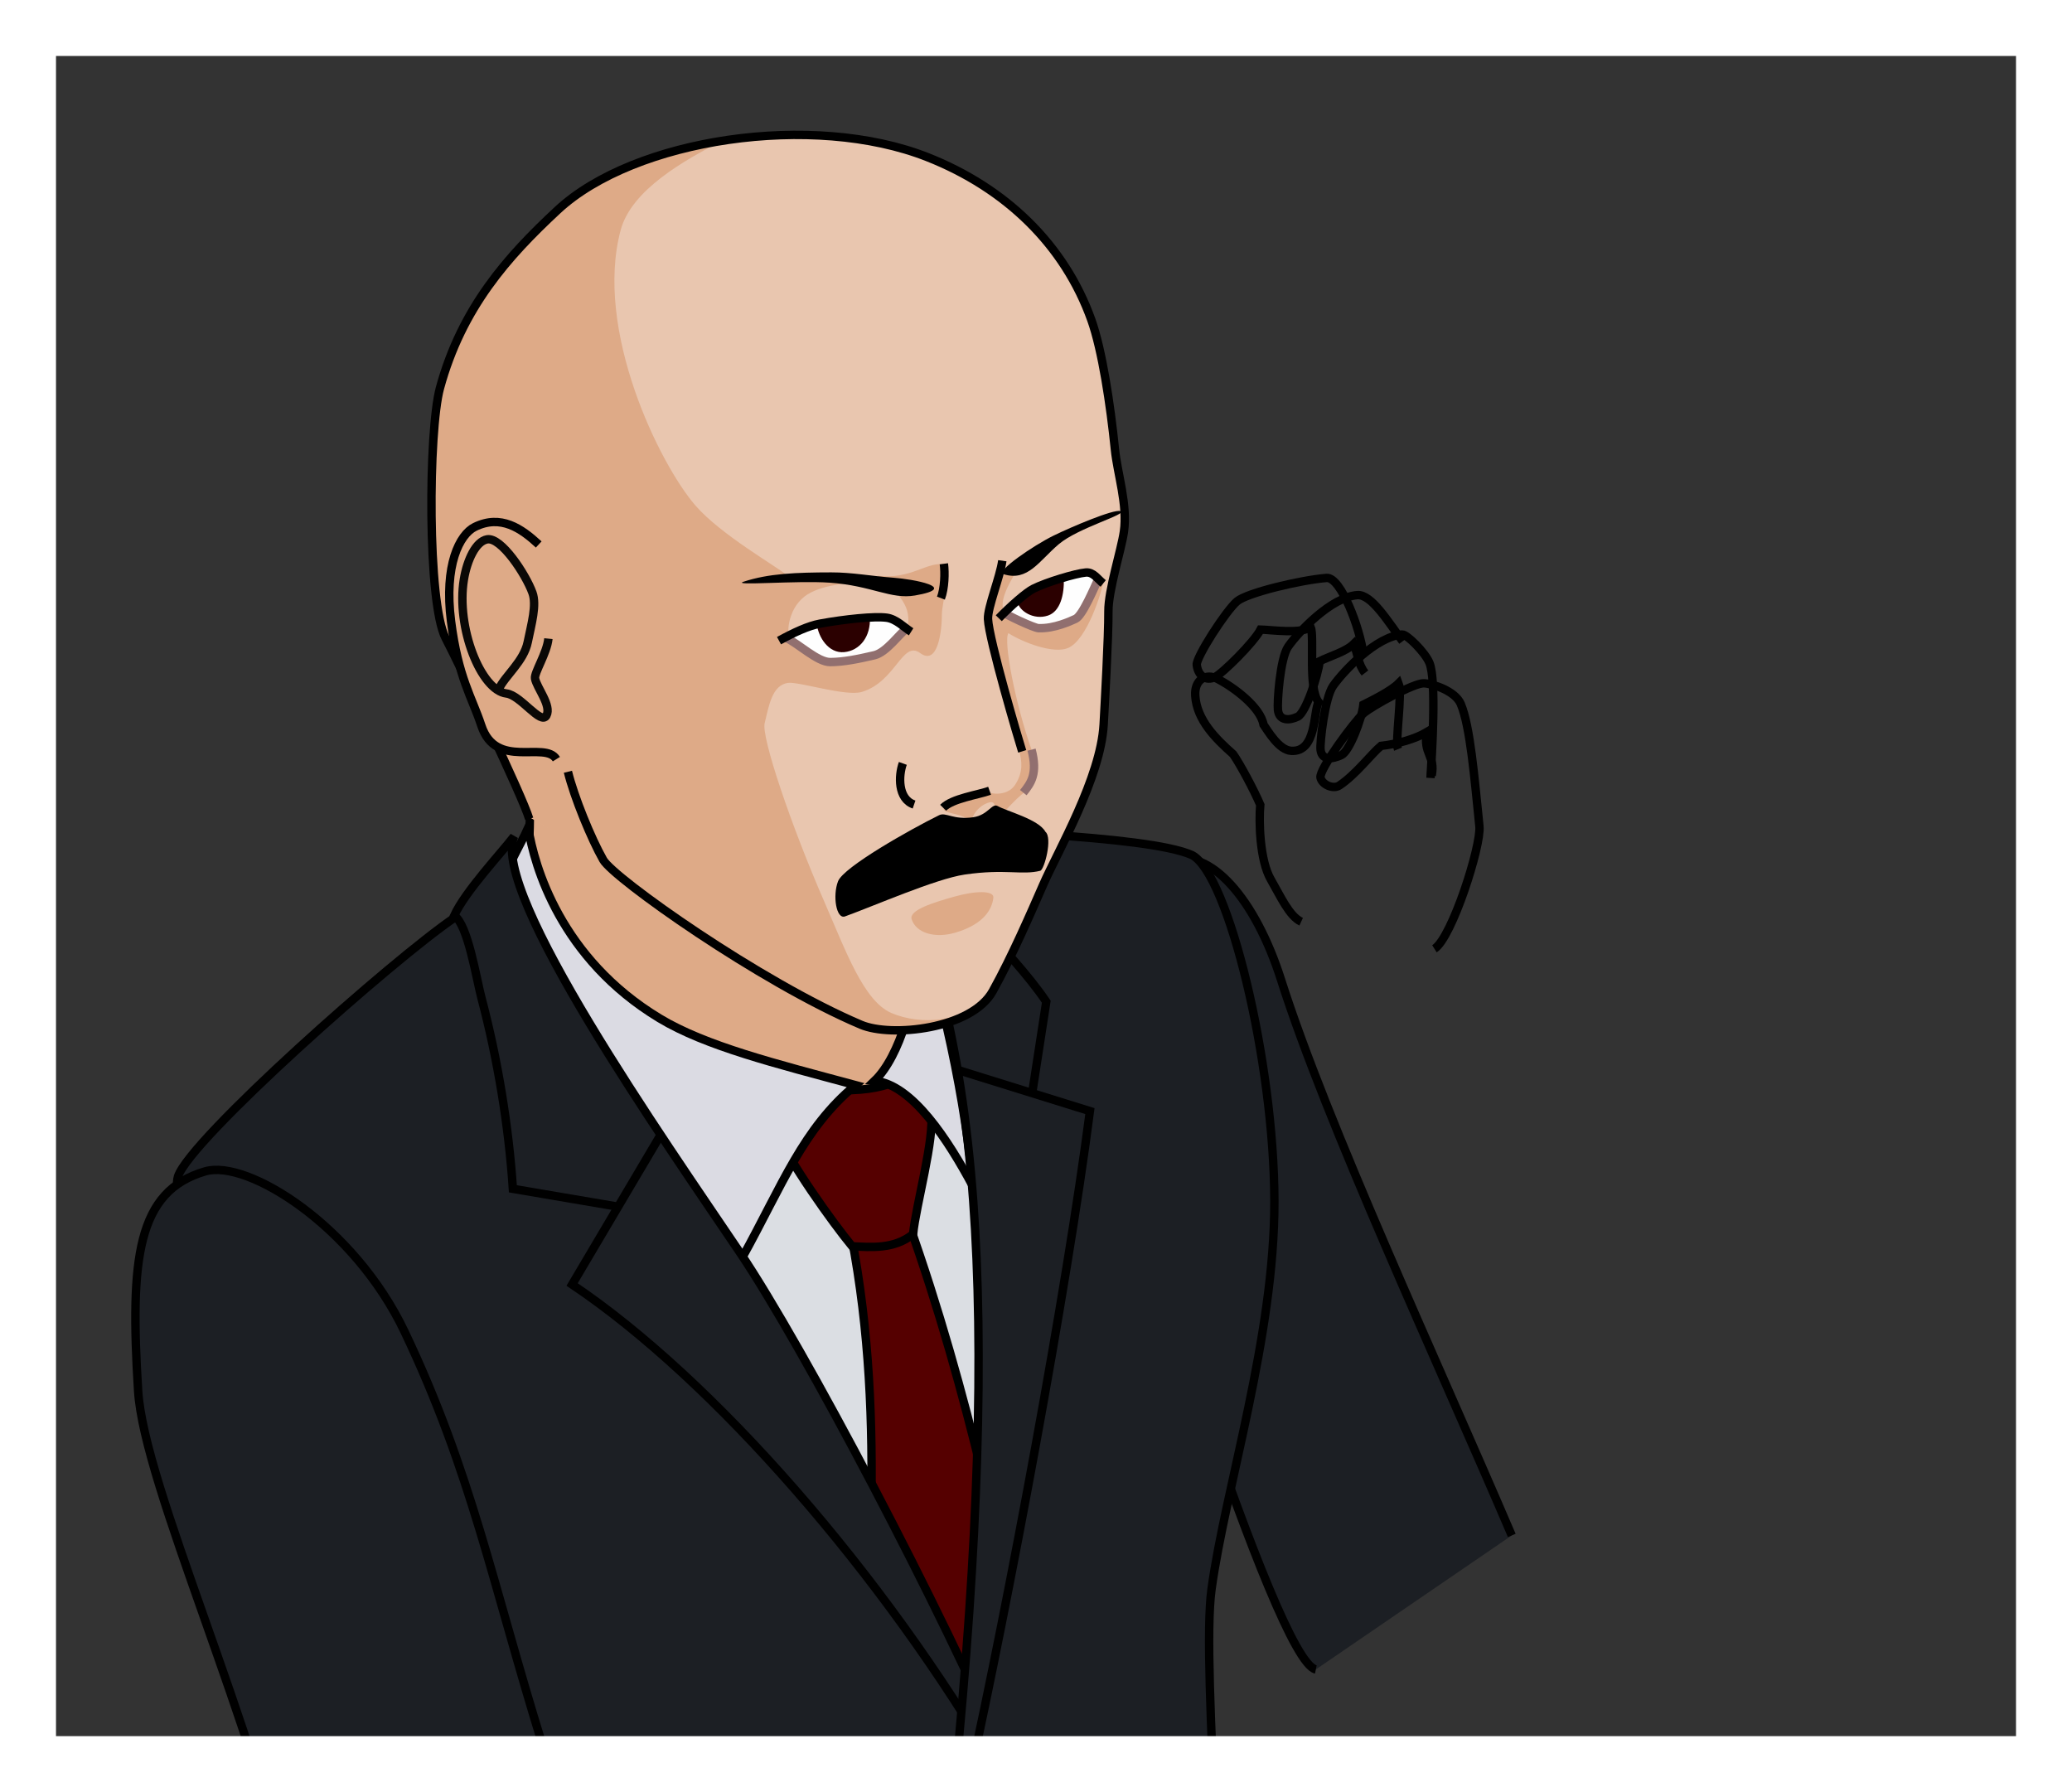 <?xml version="1.0" encoding="UTF-8" standalone="no"?>
<!-- Created with Inkscape (http://www.inkscape.org/) -->

<svg
   xmlns:dc="http://purl.org/dc/elements/1.1/"
   xmlns:cc="http://creativecommons.org/ns#"
   xmlns:rdf="http://www.w3.org/1999/02/22-rdf-syntax-ns#"
   xmlns:svg="http://www.w3.org/2000/svg"
   xmlns="http://www.w3.org/2000/svg"
   xmlns:sodipodi="http://sodipodi.sourceforge.net/DTD/sodipodi-0.dtd"
   xmlns:inkscape="http://www.inkscape.org/namespaces/inkscape"
   width="370"
   height="320"
   id="svg2"
   version="1.1"
   inkscape:version="0.48.4 r9939"
   sodipodi:docname="[08.主張].svg"
   inkscape:export-filename="C:\Users\root\Desktop\資料\作業\SANARO\ORG\[01.行動]03..png"
   inkscape:export-xdpi="90"
   inkscape:export-ydpi="90"
   enable-background="new">
  <rect width="100%" height="100%" fill="#333333" stroke="none"/>
  <defs
     id="defs4">
    <inkscape:perspective
       sodipodi:type="inkscape:persp3d"
       inkscape:vp_x="363.49708 : 943.81603 : 1"
       inkscape:vp_y="0 : 1000 : 0"
       inkscape:vp_z="744.09448 : 526.18109 : 1"
       inkscape:persp3d-origin="372.04724 : 350.78739 : 1"
       id="perspective5056" />
    <inkscape:perspective
       id="perspective5056-8"
       inkscape:persp3d-origin="372.04724 : 350.78739 : 1"
       inkscape:vp_z="744.09448 : 526.18109 : 1"
       inkscape:vp_y="0 : 1000 : 0"
       inkscape:vp_x="363.49708 : 943.81603 : 1"
       sodipodi:type="inkscape:persp3d" />
    <inkscape:perspective
       id="perspective5056-5"
       inkscape:persp3d-origin="372.04724 : 350.78739 : 1"
       inkscape:vp_z="744.09448 : 526.18109 : 1"
       inkscape:vp_y="0 : 1000 : 0"
       inkscape:vp_x="363.49708 : 943.81603 : 1"
       sodipodi:type="inkscape:persp3d" />
    <inkscape:perspective
       sodipodi:type="inkscape:persp3d"
       inkscape:vp_x="363.49708 : 943.81603 : 1"
       inkscape:vp_y="0 : 1000 : 0"
       inkscape:vp_z="744.09448 : 526.18109 : 1"
       inkscape:persp3d-origin="372.04724 : 350.78739 : 1"
       id="perspective5056-5-2" />
    <inkscape:perspective
       sodipodi:type="inkscape:persp3d"
       inkscape:vp_x="363.49708 : 943.81603 : 1"
       inkscape:vp_y="0 : 1000 : 0"
       inkscape:vp_z="744.09448 : 526.18109 : 1"
       inkscape:persp3d-origin="372.04724 : 350.78739 : 1"
       id="perspective5056-8-5" />
    <inkscape:perspective
       id="perspective5056-1"
       inkscape:persp3d-origin="372.04724 : 350.78739 : 1"
       inkscape:vp_z="744.09448 : 526.18109 : 1"
       inkscape:vp_y="0 : 1000 : 0"
       inkscape:vp_x="363.49708 : 943.81603 : 1"
       sodipodi:type="inkscape:persp3d" />
    <inkscape:perspective
       sodipodi:type="inkscape:persp3d"
       inkscape:vp_x="363.49708 : 943.81603 : 1"
       inkscape:vp_y="0 : 1000 : 0"
       inkscape:vp_z="744.09448 : 526.18109 : 1"
       inkscape:persp3d-origin="372.04724 : 350.78739 : 1"
       id="perspective5056-5-5" />
    <inkscape:perspective
       id="perspective5056-4"
       inkscape:persp3d-origin="372.04724 : 350.78739 : 1"
       inkscape:vp_z="744.09448 : 526.18109 : 1"
       inkscape:vp_y="0 : 1000 : 0"
       inkscape:vp_x="363.49708 : 943.81603 : 1"
       sodipodi:type="inkscape:persp3d" />
    <inkscape:perspective
       sodipodi:type="inkscape:persp3d"
       inkscape:vp_x="363.49708 : 943.81603 : 1"
       inkscape:vp_y="0 : 1000 : 0"
       inkscape:vp_z="744.09448 : 526.18109 : 1"
       inkscape:persp3d-origin="372.04724 : 350.78739 : 1"
       id="perspective5056-1-2" />
    <inkscape:perspective
       id="perspective5056-8-5-8"
       inkscape:persp3d-origin="372.04724 : 350.78739 : 1"
       inkscape:vp_z="744.09448 : 526.18109 : 1"
       inkscape:vp_y="0 : 1000 : 0"
       inkscape:vp_x="363.49708 : 943.81603 : 1"
       sodipodi:type="inkscape:persp3d" />
    <inkscape:perspective
       id="perspective5056-5-2-8"
       inkscape:persp3d-origin="372.04724 : 350.78739 : 1"
       inkscape:vp_z="744.09448 : 526.18109 : 1"
       inkscape:vp_y="0 : 1000 : 0"
       inkscape:vp_x="363.49708 : 943.81603 : 1"
       sodipodi:type="inkscape:persp3d" />
    <inkscape:perspective
       sodipodi:type="inkscape:persp3d"
       inkscape:vp_x="363.49708 : 943.81603 : 1"
       inkscape:vp_y="0 : 1000 : 0"
       inkscape:vp_z="744.09448 : 526.18109 : 1"
       inkscape:persp3d-origin="372.04724 : 350.78739 : 1"
       id="perspective5056-5-4" />
    <inkscape:perspective
       sodipodi:type="inkscape:persp3d"
       inkscape:vp_x="363.49708 : 943.81603 : 1"
       inkscape:vp_y="0 : 1000 : 0"
       inkscape:vp_z="744.09448 : 526.18109 : 1"
       inkscape:persp3d-origin="372.04724 : 350.78739 : 1"
       id="perspective5056-8-9" />
    <inkscape:perspective
       id="perspective5056-40"
       inkscape:persp3d-origin="372.04724 : 350.78739 : 1"
       inkscape:vp_z="744.09448 : 526.18109 : 1"
       inkscape:vp_y="0 : 1000 : 0"
       inkscape:vp_x="363.49708 : 943.81603 : 1"
       sodipodi:type="inkscape:persp3d" />
    <inkscape:perspective
       sodipodi:type="inkscape:persp3d"
       inkscape:vp_x="363.49708 : 943.81603 : 1"
       inkscape:vp_y="0 : 1000 : 0"
       inkscape:vp_z="744.09448 : 526.18109 : 1"
       inkscape:persp3d-origin="372.04724 : 350.78739 : 1"
       id="perspective5056-1-5" />
    <inkscape:perspective
       id="perspective5056-8-5-4"
       inkscape:persp3d-origin="372.04724 : 350.78739 : 1"
       inkscape:vp_z="744.09448 : 526.18109 : 1"
       inkscape:vp_y="0 : 1000 : 0"
       inkscape:vp_x="363.49708 : 943.81603 : 1"
       sodipodi:type="inkscape:persp3d" />
    <inkscape:perspective
       id="perspective5056-5-2-82"
       inkscape:persp3d-origin="372.04724 : 350.78739 : 1"
       inkscape:vp_z="744.09448 : 526.18109 : 1"
       inkscape:vp_y="0 : 1000 : 0"
       inkscape:vp_x="363.49708 : 943.81603 : 1"
       sodipodi:type="inkscape:persp3d" />
    <inkscape:perspective
       sodipodi:type="inkscape:persp3d"
       inkscape:vp_x="363.49708 : 943.81603 : 1"
       inkscape:vp_y="0 : 1000 : 0"
       inkscape:vp_z="744.09448 : 526.18109 : 1"
       inkscape:persp3d-origin="372.04724 : 350.78739 : 1"
       id="perspective5056-5-8" />
    <inkscape:perspective
       sodipodi:type="inkscape:persp3d"
       inkscape:vp_x="363.49708 : 943.81603 : 1"
       inkscape:vp_y="0 : 1000 : 0"
       inkscape:vp_z="744.09448 : 526.18109 : 1"
       inkscape:persp3d-origin="372.04724 : 350.78739 : 1"
       id="perspective5056-8-4" />
    <inkscape:perspective
       id="perspective5056-409"
       inkscape:persp3d-origin="372.04724 : 350.78739 : 1"
       inkscape:vp_z="744.09448 : 526.18109 : 1"
       inkscape:vp_y="0 : 1000 : 0"
       inkscape:vp_x="363.49708 : 943.81603 : 1"
       sodipodi:type="inkscape:persp3d" />
    <inkscape:perspective
       sodipodi:type="inkscape:persp3d"
       inkscape:vp_x="363.49708 : 943.81603 : 1"
       inkscape:vp_y="0 : 1000 : 0"
       inkscape:vp_z="744.09448 : 526.18109 : 1"
       inkscape:persp3d-origin="372.04724 : 350.78739 : 1"
       id="perspective5056-1-7" />
    <inkscape:perspective
       id="perspective5056-8-5-2"
       inkscape:persp3d-origin="372.04724 : 350.78739 : 1"
       inkscape:vp_z="744.09448 : 526.18109 : 1"
       inkscape:vp_y="0 : 1000 : 0"
       inkscape:vp_x="363.49708 : 943.81603 : 1"
       sodipodi:type="inkscape:persp3d" />
    <inkscape:perspective
       id="perspective5056-5-2-89"
       inkscape:persp3d-origin="372.04724 : 350.78739 : 1"
       inkscape:vp_z="744.09448 : 526.18109 : 1"
       inkscape:vp_y="0 : 1000 : 0"
       inkscape:vp_x="363.49708 : 943.81603 : 1"
       sodipodi:type="inkscape:persp3d" />
    <inkscape:perspective
       sodipodi:type="inkscape:persp3d"
       inkscape:vp_x="363.49708 : 943.81603 : 1"
       inkscape:vp_y="0 : 1000 : 0"
       inkscape:vp_z="744.09448 : 526.18109 : 1"
       inkscape:persp3d-origin="372.04724 : 350.78739 : 1"
       id="perspective5056-5-1" />
    <inkscape:perspective
       sodipodi:type="inkscape:persp3d"
       inkscape:vp_x="363.49708 : 943.81603 : 1"
       inkscape:vp_y="0 : 1000 : 0"
       inkscape:vp_z="744.09448 : 526.18109 : 1"
       inkscape:persp3d-origin="372.04724 : 350.78739 : 1"
       id="perspective5056-8-6" />
    <inkscape:perspective
       id="perspective5056-7"
       inkscape:persp3d-origin="372.04724 : 350.78739 : 1"
       inkscape:vp_z="744.09448 : 526.18109 : 1"
       inkscape:vp_y="0 : 1000 : 0"
       inkscape:vp_x="363.49708 : 943.81603 : 1"
       sodipodi:type="inkscape:persp3d" />
    <inkscape:perspective
       sodipodi:type="inkscape:persp3d"
       inkscape:vp_x="363.49708 : 943.81603 : 1"
       inkscape:vp_y="0 : 1000 : 0"
       inkscape:vp_z="744.09448 : 526.18109 : 1"
       inkscape:persp3d-origin="372.04724 : 350.78739 : 1"
       id="perspective5056-1-1" />
    <inkscape:perspective
       id="perspective5056-8-5-82"
       inkscape:persp3d-origin="372.04724 : 350.78739 : 1"
       inkscape:vp_z="744.09448 : 526.18109 : 1"
       inkscape:vp_y="0 : 1000 : 0"
       inkscape:vp_x="363.49708 : 943.81603 : 1"
       sodipodi:type="inkscape:persp3d" />
    <inkscape:perspective
       id="perspective5056-5-2-1"
       inkscape:persp3d-origin="372.04724 : 350.78739 : 1"
       inkscape:vp_z="744.09448 : 526.18109 : 1"
       inkscape:vp_y="0 : 1000 : 0"
       inkscape:vp_x="363.49708 : 943.81603 : 1"
       sodipodi:type="inkscape:persp3d" />
    <inkscape:perspective
       sodipodi:type="inkscape:persp3d"
       inkscape:vp_x="363.49708 : 943.81603 : 1"
       inkscape:vp_y="0 : 1000 : 0"
       inkscape:vp_z="744.09448 : 526.18109 : 1"
       inkscape:persp3d-origin="372.04724 : 350.78739 : 1"
       id="perspective5056-5-46" />
    <inkscape:perspective
       sodipodi:type="inkscape:persp3d"
       inkscape:vp_x="363.49708 : 943.81603 : 1"
       inkscape:vp_y="0 : 1000 : 0"
       inkscape:vp_z="744.09448 : 526.18109 : 1"
       inkscape:persp3d-origin="372.04724 : 350.78739 : 1"
       id="perspective5056-8-92" />
    <inkscape:perspective
       id="perspective5056-3"
       inkscape:persp3d-origin="372.04724 : 350.78739 : 1"
       inkscape:vp_z="744.09448 : 526.18109 : 1"
       inkscape:vp_y="0 : 1000 : 0"
       inkscape:vp_x="363.49708 : 943.81603 : 1"
       sodipodi:type="inkscape:persp3d" />
  </defs>
  <sodipodi:namedview
     id="base"
     pagecolor="#ffffff"
     bordercolor="#666666"
     borderopacity="1.0"
     inkscape:pageopacity="0.0"
     inkscape:pageshadow="2"
     inkscape:zoom="0.35765116"
     inkscape:cx="-113.26207"
     inkscape:cy="213.29586"
     inkscape:document-units="px"
     inkscape:current-layer="layer3"
     showgrid="false"
     inkscape:window-width="1158"
     inkscape:window-height="696"
     inkscape:window-x="194"
     inkscape:window-y="-4"
     inkscape:window-maximized="0"
     showguides="true"
     inkscape:guide-bbox="true"
     inkscape:snap-grids="false"
     inkscape:snap-to-guides="false"
     showborder="true"
     inkscape:showpageshadow="false"
     fit-margin-top="0"
     fit-margin-left="0"
     fit-margin-right="0"
     fit-margin-bottom="0"
     inkscape:snap-page="false" />
  <g
     inkscape:groupmode="layer"
     id="layer2"
     inkscape:label="補助線"
     style="display:none"
     sodipodi:insensitive="true">
    <path
       style="fill:none;stroke:#0000ff;stroke-width:1px;stroke-linecap:butt;stroke-linejoin:miter;stroke-opacity:1"
       d="M 10,310 360,10"
       id="path3025"
       inkscape:connector-curvature="0"
       sodipodi:nodetypes="cc" />
    <path
       style="fill:none;stroke:#0000ff;stroke-width:1px;stroke-linecap:butt;stroke-linejoin:miter;stroke-opacity:1"
       d="M 10,10 360,310"
       id="path3027"
       inkscape:connector-curvature="0"
       sodipodi:nodetypes="cc" />
    <path
       style="fill:none;stroke:#ff0000;stroke-width:1px;stroke-linecap:butt;stroke-linejoin:miter;stroke-opacity:1;display:inline"
       d="m 10,0 0,320"
       id="path3006"
       inkscape:connector-curvature="0"
       sodipodi:nodetypes="cc" />
    <path
       style="fill:none;stroke:#ff0000;stroke-width:1px;stroke-linecap:butt;stroke-linejoin:miter;stroke-opacity:1;display:inline"
       d="m 360,0 0,320"
       id="path3010"
       inkscape:connector-curvature="0"
       sodipodi:nodetypes="cc" />
    <path
       style="fill:none;stroke:#ff0000;stroke-width:1px;stroke-linecap:butt;stroke-linejoin:miter;stroke-opacity:1;display:inline"
       d="M 0,10 370,10"
       id="path3016"
       inkscape:connector-curvature="0" />
    <path
       transform="translate(84.716,27.712)"
       style="fill:none;stroke:#ff0000;stroke-width:1px;stroke-linecap:butt;stroke-linejoin:miter;stroke-opacity:1;display:inline"
       d="m -84.716,282.288 370,0"
       id="path3018"
       inkscape:connector-curvature="0"
       sodipodi:nodetypes="cc" />
  </g>
  <g
     inkscape:groupmode="layer"
     id="layer3"
     inkscape:label="レイヤー"
     style="display:inline">
    <g
       id="g4895"
       transform="matrix(-0.326,0,0,0.326,50.124,130.429)"
       style="stroke-width:4.605">
      <path
         sodipodi:nodetypes="cccccc"
         inkscape:connector-curvature="0"
         id="path4893"
         d="m -313.375,0.456 181.575,-7.012 c -8.533,52.757 -5.426,96.845 9.895,126.521 l -193.771,169.262 -86.497,-116.649 C -376.533,103.007 -301.301,52.585 -313.375,0.456 z"
         style="fill:#deaa87;stroke:#000000;stroke-width:4.605" />
      <path
         sodipodi:nodetypes="cccc"
         inkscape:connector-curvature="0"
         id="path4684-5-8"
         d="m -393.473,185.284 206.993,52.227 -237.917,353.084 z"
         style="fill:#dbdee3;stroke:none;display:inline" />
      <path
         sodipodi:nodetypes="cccccc"
         inkscape:connector-curvature="0"
         id="path6770-0-0"
         d="m -343.683,268.924 c -34.042,95.857 -51.06,184.105 -72.368,279.525 2.669,24.331 19.2,87.767 39.483,113.971 29.482,-24.947 57.517,-84.873 57.517,-84.873 -0.104,-101.184 -13.819,-194.625 6.483,-300.911 z"
         style="fill:#550000;stroke:#000000;stroke-width:4.605;stroke-linecap:butt;stroke-linejoin:miter;stroke-opacity:1;display:inline" />
      <path
         sodipodi:nodetypes="ccccccc"
         inkscape:connector-curvature="0"
         id="path6768-9-9"
         d="m -344.752,186.765 c 8.642,9.178 30.524,13.737 65.975,7.248 l 8.958,22.635 c -8.718,19.875 -32.579,52.986 -43.189,65.897 -10.029,0.428 -22.828,1.823 -33.399,-6.646 -1.461,-15.626 -12.066,-52.6 -9.809,-67.205 z"
         style="fill:#550000;stroke:#000000;stroke-width:4.605;stroke-linecap:butt;stroke-linejoin:miter;stroke-opacity:1;display:inline" />
      <path
         sodipodi:nodetypes="ccscsc"
         inkscape:connector-curvature="0"
         id="path6762-7-0"
         d="m -325.319,191.888 c -20.661,1.907 -40.441,32.792 -53.667,57.479 3.061,-41.459 16.401,-107.93 35.779,-163.32 5.194,-14.846 16.955,-34.004 22.886,-46.078 -6.968,19.44 -25.531,55.087 -27.217,84.553 -1.142,19.955 8.244,53.977 22.219,67.365 z"
         style="fill:#dbdbe3;stroke:#000000;stroke-width:4.605;stroke-linecap:butt;stroke-linejoin:miter;stroke-opacity:1;display:inline" />
      <path
         sodipodi:nodetypes="ccsccc"
         inkscape:connector-curvature="0"
         id="path6657-6-0"
         d="m -118.779,93.284 c -1.784,-13.059 -11.968,-29.326 -16.807,-39.975 -3.289,21.013 -17.778,71.609 -71.874,104.324 -25.316,15.311 -63.665,24.838 -107.392,36.617 28.8,23.929 39.866,54.343 61.977,94.424 73.821,-77.71 102.409,-135.223 134.096,-195.39 z"
         style="fill:#dbdbe3;stroke:#000000;stroke-width:4.605;stroke-linecap:butt;stroke-linejoin:miter;stroke-opacity:1;display:inline" />
    </g>
    <g
       id="g4914"
       transform="matrix(-0.326,0,0,0.326,50.124,130.429)"
       style="stroke-width:4.605">
      <path
         sodipodi:nodetypes="cssccccssssccscc"
         inkscape:connector-curvature="0"
         id="path6659-6-9"
         d="m -95.463,102.381 c 34.123,23.153 144.945,121.472 151.705,141.892 8.757,26.451 -92.629,248.672 -91.011,299.561 1.692,53.196 4.077,220.074 10.215,319.786 -17.649,19.634 -7.689,8.355 -26.057,21.955 -7.334,-31.211 -10.238,-67.367 -19.17,-91.873 1.088,30.847 0.327,100.623 -2.554,101.104 -77.211,54.474 -263.192,50.832 -277.327,51.089 -18.812,0.342 -49.546,-23.483 -52.725,-50.973 -12.493,-108.011 -1.013,-316.786 3.329,-326.98 36.616,-85.971 112.737,-230.434 147.415,-281.862 42.16,-62.522 136.354,-196.701 123.841,-228.061 7.003,9.152 26.499,29.86 32.744,43.33 -7.507,4.992 -12.079,34.473 -14.978,45.409 -8.698,32.813 -14.86,69.699 -17.147,104.285 l -57.861,9.84"
         style="fill:#1c1f24;stroke:#000000;stroke-width:4.605;stroke-linecap:butt;stroke-linejoin:miter;stroke-opacity:1;display:inline" />
      <path
         sodipodi:nodetypes="ccc"
         inkscape:connector-curvature="0"
         id="path6655-8-7"
         d="m -208.274,221.235 48.653,82.217 c -77.303,51.903 -170.582,158.691 -233.854,267.537"
         style="fill:none;stroke:#000000;stroke-width:4.605;stroke-linecap:butt;stroke-linejoin:miter;stroke-opacity:1;display:inline" />
      <path
         sodipodi:nodetypes="csssc"
         inkscape:connector-curvature="0"
         id="path6661-0-2"
         d="m -143.426,555.724 c 27.299,-87.932 38.928,-149.511 75.614,-226.503 27.604,-57.932 86.058,-94.41 109.096,-87.751 37.407,10.813 41.335,48.003 36.801,120.35 -3.256,51.956 -64.042,182.356 -87.968,291.76"
         style="fill:#1c1f24;stroke:#000000;stroke-width:4.605;stroke-linecap:butt;stroke-linejoin:miter;stroke-opacity:1;display:inline" />
    </g>
    <g
       id="g4907"
       transform="matrix(-0.326,0,0,0.326,50.124,130.429)"
       style="stroke-width:4.605">
      <path
         sodipodi:nodetypes="csssc"
         inkscape:connector-curvature="0"
         id="path10001-9-9-6-2"
         d="m -567.017,514.31 c 22.188,-4.462 103.461,-270.87 120.499,-317.383 24.346,-66.462 -15.691,-117.534 -40.732,-125.771 -21.956,-7.222 -46.617,21.134 -60.705,65.394 -25.081,78.793 -84.96,207.521 -126.381,304.358"
         style="fill:#1c1f24;stroke:#000000;stroke-width:4.605;stroke-linecap:butt;stroke-linejoin:miter;stroke-opacity:1;display:inline" />
      <path
         sodipodi:nodetypes="ccccsssscsscc"
         inkscape:connector-curvature="0"
         id="path6764-3-06"
         d="m -411.596,198.893 -7.767,-50.319 c 18.752,-27.952 64.223,-69.91 71.169,-80.721 7.235,-9.93 16.294,-19.033 20.478,-22.911 -27.645,62.671 -45.072,123.733 -51.626,212.743 -6.032,81.917 -2.855,188.589 10.041,317.84 2.089,20.94 -6.789,204.949 0.048,303.172 0.949,13.637 -14.78,36.968 -34.836,46.433 -15.304,7.223 -85.013,-66.388 -109.619,-115.27 -7.233,-134.834 9.897,-295.343 3.817,-339.592 -7.574,-55.116 -34.554,-138.173 -34.416,-212.477 0.142,-76.678 25.296,-179.252 45.091,-189.512 24.843,-11.207 131.303,-13.302 163.664,-16.133"
         style="fill:#1c1f24;stroke:#000000;stroke-width:4.605;stroke-linecap:butt;stroke-linejoin:miter;stroke-opacity:1;display:inline" />
      <path
         sodipodi:nodetypes="ccc"
         inkscape:connector-curvature="0"
         id="path6766-7-1"
         d="m -370.368,185.807 -72.893,22.685 c 12.967,99.66 44.206,266.411 66.107,366.07"
         style="fill:none;stroke:#000000;stroke-width:4.605;stroke-linecap:butt;stroke-linejoin:miter;stroke-opacity:1;display:inline" />
    </g>
    <g
       id="g9921-2-0-0-4-1"
       transform="matrix(-1.077,0.402,0.39,1.046,2278.345,-772.761)"
       style="stroke:#000000;stroke-width:1.324;display:inline" />
    <g
       id="g4656-2-7-5-6"
       transform="matrix(-1.113,0.291,0.282,1.08,2387.026,-620.983)"
       style="stroke:#000000;stroke-width:1.324;display:inline" />
    <g
       id="g4658-5-7-8-8"
       transform="matrix(-1.113,0.291,0.282,1.08,2632.862,-672.817)"
       style="stroke:#000000;stroke-width:1.324;display:inline" />
    <g
       transform="matrix(1.35,-0.504,0.504,1.35,662.635,249.401)"
       id="g4678-0-3-6-5"
       inkscape:label="駅員: 左手"
       style="stroke-width:1.041;display:inline">
      <g
         id="g4680-9-3-1-7"
         transform="matrix(-0.798,0,0,0.775,1298.471,-272.342)"
         style="stroke:#000000;stroke-width:1.324;display:inline" />
    </g>
    <g
       id="g4682-4-5-5-6"
       transform="matrix(-1.077,0.402,0.39,1.046,2278.345,-772.761)"
       style="stroke:#000000;stroke-width:1.324;display:inline" />
    <g
       id="g9921-2-0-1-6-2"
       transform="matrix(1.22,1.557,-1.511,1.185,191.853,-2664.105)"
       style="stroke:#000000;stroke-width:0.77;display:inline" />
    <g
       id="g4656-2-4-2-7"
       transform="matrix(1.372,1.425,-1.383,1.332,-103.829,-2538.852)"
       style="stroke:#000000;stroke-width:0.77;display:inline" />
    <g
       id="g4658-5-1-5-7"
       transform="matrix(1.372,1.425,-1.383,1.332,-418.13,-2835.49)"
       style="stroke:#000000;stroke-width:0.77;display:inline" />
    <g
       transform="matrix(-1.529,-1.951,-1.951,1.529,1646.107,285.691)"
       id="g4678-0-2-3-9"
       inkscape:label="駅員: 左手"
       style="stroke-width:0.605;display:inline">
      <g
         id="g4680-9-9-5-3"
         transform="matrix(-0.798,0,0,0.775,1298.471,-272.342)"
         style="stroke:#000000;stroke-width:0.77;display:inline" />
    </g>
    <g
       id="g4682-4-0-6-1"
       transform="matrix(1.22,1.557,-1.511,1.185,191.853,-2664.105)"
       style="stroke:#000000;stroke-width:0.77;display:inline" />
    <path
       style="fill:none;stroke:#000000;stroke-width:1.5;stroke-linecap:butt;stroke-linejoin:miter;stroke-opacity:1"
       d="m 256.151,169.412 c 3.135,-1.979 8.388,-18.425 8.03,-21.88 -0.888,-8.59 -1.638,-17.866 -3.335,-21.847 -1,-2.345 -5.084,-3.619 -6.574,-3.679 -1.79,-0.073 -9.335,4.104 -10.8,5.377 -1.6,1.391 -7.972,10.017 -7.669,11.462 0.266,1.267 2.272,2.142 3.365,1.415 3.003,-1.995 5.711,-5.648 7.434,-7.076 2.908,-0.319 6.117,-1.238 8.217,-2.476 -0.785,3.883 1.547,4.19 0.839,7.743"
       id="path3576"
       inkscape:connector-curvature="0"
       sodipodi:nodetypes="cssssssccc" />
    <path
       style="fill:none;stroke:#000000;stroke-width:1.5;stroke-linecap:butt;stroke-linejoin:miter;stroke-opacity:1"
       d="m 255.447,138.914 c 0.227,-3.897 1.13,-17.406 -0.194,-20.566 -0.802,-1.913 -4.06,-5.121 -4.863,-5.056 -4.623,0.369 -10.42,6.453 -12.341,9.187 -1.471,2.094 -2.387,10.105 -2.233,11.423 0.231,1.968 2.213,1.639 3.737,0.915 1.42,-0.675 3.63,-6.429 3.912,-8.996 1.731,-0.867 4.918,-2.44 6.291,-3.814 0.722,1.809 -0.677,10.396 -0.121,11.769"
       id="path3578"
       inkscape:connector-curvature="0"
       sodipodi:nodetypes="csssssccc" />
    <path
       style="fill:none;stroke:#000000;stroke-width:1.5;stroke-linecap:butt;stroke-linejoin:miter;stroke-opacity:1;display:inline"
       d="m 250.472,114.505 c -2.51,-3.352 -5.556,-8.447 -8.094,-8.244 -4.623,0.369 -10.42,6.453 -12.341,9.187 -1.471,2.094 -1.987,10.015 -1.832,11.332 0.231,1.968 2.013,1.91 3.537,1.186 1.42,-0.675 3.63,-7.333 3.912,-9.901 1.731,-0.867 4.718,-1.716 6.091,-3.09 0.722,1.809 0.734,3.56 1.998,5.189"
       id="path3578-3"
       inkscape:connector-curvature="0"
       sodipodi:nodetypes="cssssccc" />
    <path
       style="fill:none;stroke:#000000;stroke-width:1.5;stroke-linecap:butt;stroke-linejoin:miter;stroke-opacity:1;display:inline"
       d="m 243.455,116.852 c -0.532,-4.538 -4.018,-13.861 -6.556,-13.659 -4.623,0.369 -14.192,2.646 -16.002,4.179 -2.002,1.696 -7.346,10.029 -7.192,11.346 0.231,1.968 1.66,2.94 3.184,2.216 1.42,-0.675 7.039,-6.252 8.207,-8.519 1.731,0.034 7.574,0.862 8.947,-0.512 0.722,1.809 -0.521,11.031 1.422,13.467 -0.961,1.615 -0.293,8.996 -4.905,8.697 -2.16,-0.14 -4.094,-3.451 -4.928,-4.67 -0.568,-3.163 -5.31,-6.692 -8.331,-8.229 -1.926,-0.981 -4.045,0.168 -3.865,3.048 0.272,4.333 3.636,7.679 6.765,10.449 1.244,1.783 3.679,6.31 4.845,9.042 -0.27,3.067 -0.094,9.922 1.893,13.357 1.724,2.979 3.3,6.544 5.411,7.516"
       id="path3578-3-6"
       inkscape:connector-curvature="0"
       sodipodi:nodetypes="csssscccscssccsc" />
    <g
       id="g4696"
       transform="matrix(0.326,0,0,0.326,270.357,184.216)"
       style="stroke-width:4.605">
      <path
         sodipodi:nodetypes="csssssssssssscc"
         inkscape:connector-curvature="0"
         id="path6635-6-9-1-1-7-5-8-0"
         d="m -498.969,-94.312 c 15.037,15.518 85.705,66.802 141.21,90.317 16.577,7.023 60.548,2.433 72.124,-18.362 10.484,-18.832 20.979,-43.091 27.617,-58.256 8.07,-18.437 31.539,-58.704 33.162,-87.798 0.615,-11.012 1.373,-46.045 2.798,-62.849 0.97,-11.441 6.848,-32.726 8.303,-42.784 2.145,-14.823 -3.552,-31.644 -4.92,-45.086 -2.503,-24.588 -6.997,-54.404 -12.949,-71.012 -14.647,-40.87 -46.637,-72.073 -89.779,-89.084 -62.538,-24.659 -160.234,-10.163 -202.515,29.195 -27.268,25.383 -52.446,53.165 -64.468,97.239 -6.424,23.549 -6.956,117.873 3.052,137.012 6.8,13.004 43.38,85.187 45.778,97.94 z"
         style="fill:#e9c6af;stroke:none;display:inline" />
      <path
         sodipodi:nodetypes="csssccccscsscscsc"
         inkscape:connector-curvature="0"
         id="path5573-3-9-8-0-5"
         d="m -288.195,-131.423 c 2.608,1.612 11.136,2.109 14.968,-3.869 4.693,-7.321 3.464,-13.137 2.374,-17.851 -5.956,-25.748 -17.514,-67.231 -17.513,-73.701 5.1e-4,-3.16 2.979,-26.222 16.506,-26.6 -2.916,5.167 -11.347,17.594 -7.085,24.017 l 49.773,-20.114 4.015,4.019 c -0.502,3.717 -8.516,31.154 -19.329,35.455 -7.908,3.145 -24.122,-2.943 -32.476,-8.213 -2.849,4.299 3.877,38.994 12.78,64.106 2.191,6.181 2.709,17.691 -4.312,23.268 -4.214,3.347 -10.868,10.087 -17.988,19.437 2.986,-8.733 3.323,-15.078 -0.672,-14.177 -3.325,0.75 -8.594,3.964 -10.291,10.895 -4.147,-5.358 -15.783,-4.308 -14.955,-7.719 0.822,-3.391 13.709,-7.346 24.206,-8.953 z"
         style="fill:#deaa87;stroke:none;display:inline" />
      <path
         style="fill:#fefefe;fill-opacity:1;stroke:none;display:inline"
         d="m -265.351,-242.077 -14.184,12.659 19.138,8.241 11.03,-1.185 10.627,-4.352 11.091,-21.049 -6.054,-3.548 -12.266,1.485 z"
         id="path3337-0-4-0-1-8-6-9-1"
         inkscape:connector-curvature="0"
         sodipodi:nodetypes="ccccccccc" />
      <path
         sodipodi:nodetypes="csccssscssccscccsssssssscc"
         inkscape:connector-curvature="0"
         id="path3438-5-86-7-3-4-0-4-2"
         d="m -285.556,-22.155 c -8.652,14.126 -50.745,28.191 -72.118,18.373 C -399.386,-22.942 -460.85,-60.579 -498.539,-93.4 l -41.006,-24.239 c -3.024,-7.849 -36.142,-80.592 -45.732,-98.046 -12.401,-22.57 -9.083,-109.297 -3.038,-136.909 9.225,-42.135 42.364,-77.62 64.327,-97.3 23.422,-20.988 50.154,-30.054 89.454,-37.729 -19.353,10.15 -48.823,26.249 -54.801,48.572 -14.656,54.728 21.193,127.994 40.938,150.838 13.874,16.053 45.335,33.899 49.779,37.958 l 48.529,5.1 c -13.475,-1.863 -30.831,0.764 -38.498,6.759 -9.698,7.582 -9.934,21.397 -7.908,24.22 l 64.318,-7.116 c 2.089,-10.865 -3.232,-17.776 -16.573,-28.508 18.353,2.578 27.728,-8.379 37.429,-5.982 3.182,0.786 -2.036,22.017 -2.044,26.706 -0.015,10.108 -2.296,28.774 -11.91,21.702 -9.783,-7.196 -13.308,15.693 -31.967,21.285 -8.805,2.638 -34.778,-5.812 -40.504,-4.944 -8.609,1.304 -10.305,12.136 -12.719,22.108 -1.832,7.568 14.154,55.277 32.91,98.264 11.465,26.277 21.308,53.89 36.515,60.431 15.602,6.711 40.663,5.97 55.482,-11.925 z"
         style="fill:#deaa87;stroke:none;display:inline" />
      <path
         style="fill:#fefefe;fill-opacity:1;stroke:none;display:inline"
         d="m -342.21,-226.857 -18.392,1.05 -21.367,2.538 -15.556,6.88 21.748,13.922 27.446,-4.286 15.24,-13.892 z"
         id="path3353-4-1-2-2-4-9-8-7"
         inkscape:connector-curvature="0"
         sodipodi:nodetypes="cccccccc" />
      <path
         sodipodi:nodetypes="sccs"
         inkscape:connector-curvature="0"
         id="path3357-1-2-4-7-5-3-8-6"
         d="m -366.871,-207.895 c -8.589,0.802 -14.09,-8.032 -15.065,-15.384 l 29.082,-3.719 c 0.635,10.496 -5.44,18.301 -14.017,19.102 z"
         style="fill:#2b0000;stroke:none;display:inline" />
      <path
         sodipodi:nodetypes="csccc"
         inkscape:connector-curvature="0"
         id="path3357-0-8-6-7-0-2-0"
         d="m -246.612,-248.268 c 0.335,8.569 -1.799,18.045 -8.666,20.346 -7.876,2.639 -15.798,-2.529 -16.662,-7.46 l 9.018,-7.83 z"
         style="fill:#2b0000;stroke:none;display:inline" />
      <path
         sodipodi:nodetypes="csccc"
         inkscape:connector-curvature="0"
         id="path6629-0-6-3-5-0-4-2"
         d="m -280.289,-257.953 c -1.225,8.981 -8.111,25.641 -7.838,31.919 0.491,11.286 16.9,66.733 18.736,72.483 m -17.863,21.596 c -6.379,2.262 -20.438,4.217 -25.438,9.296"
         style="fill:none;stroke:#000000;stroke-width:4.605;stroke-linecap:butt;stroke-linejoin:miter;stroke-opacity:1;display:inline" />
      <path
         sodipodi:nodetypes="ssssssscs"
         inkscape:connector-curvature="0"
         id="path6633-4-0-6-4-8-5-4"
         d="m -282.806,-123.58 c -3.17,-1.838 -5.196,4.91 -13.344,6.115 -11.036,1.631 -15.056,-2.938 -18.751,-1.118 -15.596,7.684 -52.358,28.358 -55.373,36.219 -3.046,7.942 -0.966,20.951 3.836,19.222 15.476,-5.574 49.786,-20.612 65.535,-22.917 22.284,-3.262 31.289,0.462 41.392,-2.072 2.237,-0.561 6.902,-18.021 2.807,-21.401 -3.628,-6.786 -21.279,-11.251 -26.102,-14.048 z"
         style="fill:#000000;stroke:none;display:inline" />
      <path
         sodipodi:nodetypes="csssssssssssssc"
         inkscape:connector-curvature="0"
         id="path6635-6-9-1-1-7-5-8"
         d="m -518.232,-142.369 c 3.418,13.867 12.747,36.677 19.338,48.258 5.681,9.983 85.705,66.802 141.21,90.317 16.577,7.023 60.548,2.433 72.124,-18.362 10.484,-18.832 20.979,-43.091 27.617,-58.256 8.07,-18.437 31.539,-58.704 33.162,-87.798 0.615,-11.012 2.7,-48.321 2.608,-62.09 -0.077,-11.482 7.038,-33.485 8.493,-43.543 2.145,-14.823 -3.552,-31.644 -4.92,-45.086 -2.503,-24.588 -6.997,-54.404 -12.949,-71.012 -14.647,-40.87 -46.637,-72.073 -89.779,-89.084 -62.538,-24.659 -160.348,-10.277 -202.629,29.081 -27.268,25.383 -52.332,53.279 -64.354,97.353 -6.424,23.549 -6.956,117.873 3.052,137.012 6.8,13.004 42.026,86.235 45.822,98.989"
         style="fill:none;stroke:#000000;stroke-width:4.605;stroke-linecap:butt;stroke-linejoin:miter;stroke-opacity:1;display:inline" />
      <path
         sodipodi:nodetypes="cc"
         inkscape:connector-curvature="0"
         id="path6643-0-0-5-2-6-1-6"
         d="m -312.297,-256.283 c 0.664,4.983 0.43,13.476 -1.615,18.816"
         style="fill:none;stroke:#000000;stroke-width:4.605;stroke-linecap:butt;stroke-linejoin:miter;stroke-opacity:1;display:inline" />
      <path
         sodipodi:nodetypes="ssssss"
         inkscape:connector-curvature="0"
         id="path6645-7-0-4-0-3-7-5"
         d="m -328.08,-238.925 c -13.305,2.294 -23.651,-5.382 -46.763,-7.01 -18.129,-1.277 -54.434,1.881 -47.115,-0.54 13.604,-4.5 28.782,-5.073 48.004,-5.102 11.436,-0.017 21.85,2.044 34.237,2.943 10.092,0.733 36.673,5.392 11.638,9.708 z"
         style="fill:#000000;stroke:none;display:inline" />
      <path
         sodipodi:nodetypes="sssss"
         inkscape:connector-curvature="0"
         id="path6647-1-6-2-0-5-1-0"
         d="m -215.595,-285.132 c -3.66,-1.227 -27.185,8.807 -36.602,13.418 -11.05,5.411 -31.932,19.69 -27.457,21.112 13.336,4.237 19.472,-7.216 30.271,-16.388 10.745,-9.126 38.381,-16.601 33.788,-18.141 z"
         style="fill:#000000;stroke:none;display:inline" />
      <path
         sodipodi:nodetypes="cc"
         inkscape:connector-curvature="0"
         id="path6649-7-1-0-1-6-1-9"
         d="m -334.777,-146.953 c -2.399,6.644 -2.892,19.466 6.149,22.542"
         style="fill:none;stroke:#000000;stroke-width:4.605;stroke-linecap:butt;stroke-linejoin:miter;stroke-opacity:1;display:inline" />
      <path
         sodipodi:nodetypes="cssc"
         inkscape:connector-curvature="0"
         id="path3339-7-3-9-4-5-5-0"
         d="m -332.36,-221.115 c -4.293,3.097 -11.345,13.384 -18.015,14.937 -8.967,2.088 -16.788,3.686 -24.156,3.734 -6.99,0.045 -17.259,-10.023 -24.298,-13.331"
         style="fill:none;stroke:#916f6f;stroke-width:4.605;stroke-linecap:butt;stroke-linejoin:miter;stroke-opacity:1;display:inline" />
      <path
         sodipodi:nodetypes="cssc"
         inkscape:connector-curvature="0"
         id="path3337-7-8-7-6-8-2-0"
         d="m -330.247,-219.025 c -3.833,-2.407 -8.166,-7.028 -13.345,-7.723 -6.662,-0.894 -22.7,0.723 -36.53,3.253 -6.478,1.185 -14.318,4.853 -22.482,9.318"
         style="fill:none;stroke:#000000;stroke-width:4.605;stroke-linecap:butt;stroke-linejoin:miter;stroke-opacity:1;display:inline" />
      <path
         sodipodi:nodetypes="cssc"
         inkscape:connector-curvature="0"
         id="path3355-7-9-3-0-3-7-6"
         d="m -227.642,-248.064 c -2.463,5.212 -8.712,20.224 -12.544,21.948 -2.606,1.173 -11.605,5.471 -20.345,5.087 -2.422,-0.106 -17.816,-7.288 -19.219,-8.722"
         style="fill:none;stroke:#916f6f;stroke-width:4.605;stroke-linecap:butt;stroke-linejoin:miter;stroke-opacity:1;display:inline" />
      <path
         sodipodi:nodetypes="cssc"
         inkscape:connector-curvature="0"
         id="path3353-3-3-7-7-9-6-1"
         d="m -225.028,-245.51 c -3.268,-2.621 -5.427,-6.356 -9.553,-5.992 -5.585,0.493 -21.531,5.275 -28.736,8.907 -4.032,2.033 -12.617,9.655 -18.904,16.136"
         style="fill:none;stroke:#000000;stroke-width:4.605;stroke-linecap:butt;stroke-linejoin:miter;stroke-opacity:1;display:inline" />
      <path
         sodipodi:nodetypes="csssc"
         inkscape:connector-curvature="0"
         id="path6637-1-1-2-1-4-1-3"
         d="m -524.552,-149.276 c -6.359,-10.206 -33.061,6.001 -41.123,-18.441 -5.116,-15.511 -12.613,-26.13 -16.577,-57.079 -3.93,-30.69 4.644,-47.559 13.025,-51.67 14.243,-6.987 25.445,0.778 34.998,9.613"
         style="fill:#deaa87;stroke:#000000;stroke-width:4.605;stroke-linecap:butt;stroke-linejoin:miter;stroke-opacity:1;display:inline" />
      <path
         sodipodi:nodetypes="csssssssc"
         inkscape:connector-curvature="0"
         id="path6639-8-8-6-7-8-4-8"
         d="m -556.112,-187.643 c 3.51,-7.428 13.701,-15.141 15.872,-25.768 2.057,-10.069 5.017,-20.301 2.568,-27.018 -3.704,-10.16 -17.142,-30.606 -24.82,-29.24 -6.157,1.096 -10.948,11.218 -12.722,21.953 -4.349,26.314 9.331,60.841 23.295,62.469 7.827,0.912 18.949,17.621 21.93,12.059 2.922,-5.452 -5.324,-15.165 -6.251,-20.264 -0.559,-3.073 6.528,-13.9 7.321,-21.824"
         style="opacity:0.95;fill:none;stroke:#000000;stroke-width:4.605;stroke-linecap:butt;stroke-linejoin:miter;stroke-opacity:1;display:inline" />
      <path
         sodipodi:nodetypes="sssss"
         inkscape:connector-curvature="0"
         id="path6710-3-4-7-4-0-6-2-4"
         d="m -329.956,-61.634 c -1.555,-5.006 12.198,-9.188 23.395,-12.348 11.641,-3.285 21.864,-3.453 21.375,0.658 -0.964,8.113 -7.401,15.152 -20.924,19.103 -11.27,3.293 -21.521,0.07 -23.845,-7.413 z"
         style="fill:#deaa87;stroke:none;display:inline" />
      <path
         sodipodi:nodetypes="cc"
         inkscape:connector-curvature="0"
         id="path4597"
         d="m -264.271,-154.474 c 3.423,13.11 -0.195,18.176 -4.509,23.548"
         style="fill:none;stroke:#916f6f;stroke-width:4.605;stroke-linecap:butt;stroke-linejoin:miter;stroke-opacity:1" />
    </g>
    <g
       id="g4720"
       transform="matrix(0.326,0,0,0.326,245.837,78.519)"
       style="stroke-width:4.605">
      <path
         sodipodi:nodetypes="cssccsssscc"
         inkscape:connector-curvature="0"
         id="path6627-9-63"
         d="m 424.822,-410.492 c -7.347,-1.332 -43.053,8.252 -57.077,12.881 -9.94,3.281 -20.026,6.224 -30.401,4.832 -25.784,-3.46 -72.806,5.924 -99.583,9.974 -3.258,5.631 -4.333,7.911 -4.811,11.535 24.193,15.02 48.427,23.584 66.355,25.776 13.357,1.633 33.493,-16.808 39.582,-21.845 3.367,-2.786 14.937,-4.681 18,-3.026 6.737,3.64 18.543,19.337 31.027,15.156 10.072,-3.373 27.687,-19.972 35.785,-35.226 0.966,-3.482 1.566,-13.724 1.124,-20.056 z"
         style="opacity:0.95;fill:#280b0b;stroke:none;display:inline" />
      <path
         sodipodi:nodetypes="csssscc"
         inkscape:connector-curvature="0"
         id="path6641-9-6"
         d="m 239.682,-382.478 -113.381,-32.844 c -25.424,-7.365 -37.763,34.774 -41.183,58.159 -1.73,11.831 14.771,19.42 18.756,3.215 3.991,-16.229 -0.076,-61.183 20.429,-53.91 l 112.829,40.017 z"
         style="opacity:0.95;fill:#241c1c;stroke:none;display:inline" />
    </g>
  </g>
  <g
     inkscape:groupmode="layer"
     id="layer7"
     inkscape:label="枠面"
     style="display:inline"
     sodipodi:insensitive="true">
    <path
       style="fill:#ffffff;stroke:none;display:inline"
       d="m 0,0 0,320 370,0 0,-320 -10,10 0,300 -350,0 0,-300 350,0 10,-10 z"
       id="path21072"
       inkscape:connector-curvature="0"
       sodipodi:nodetypes="ccccccccccc" />
  </g>
</svg>
